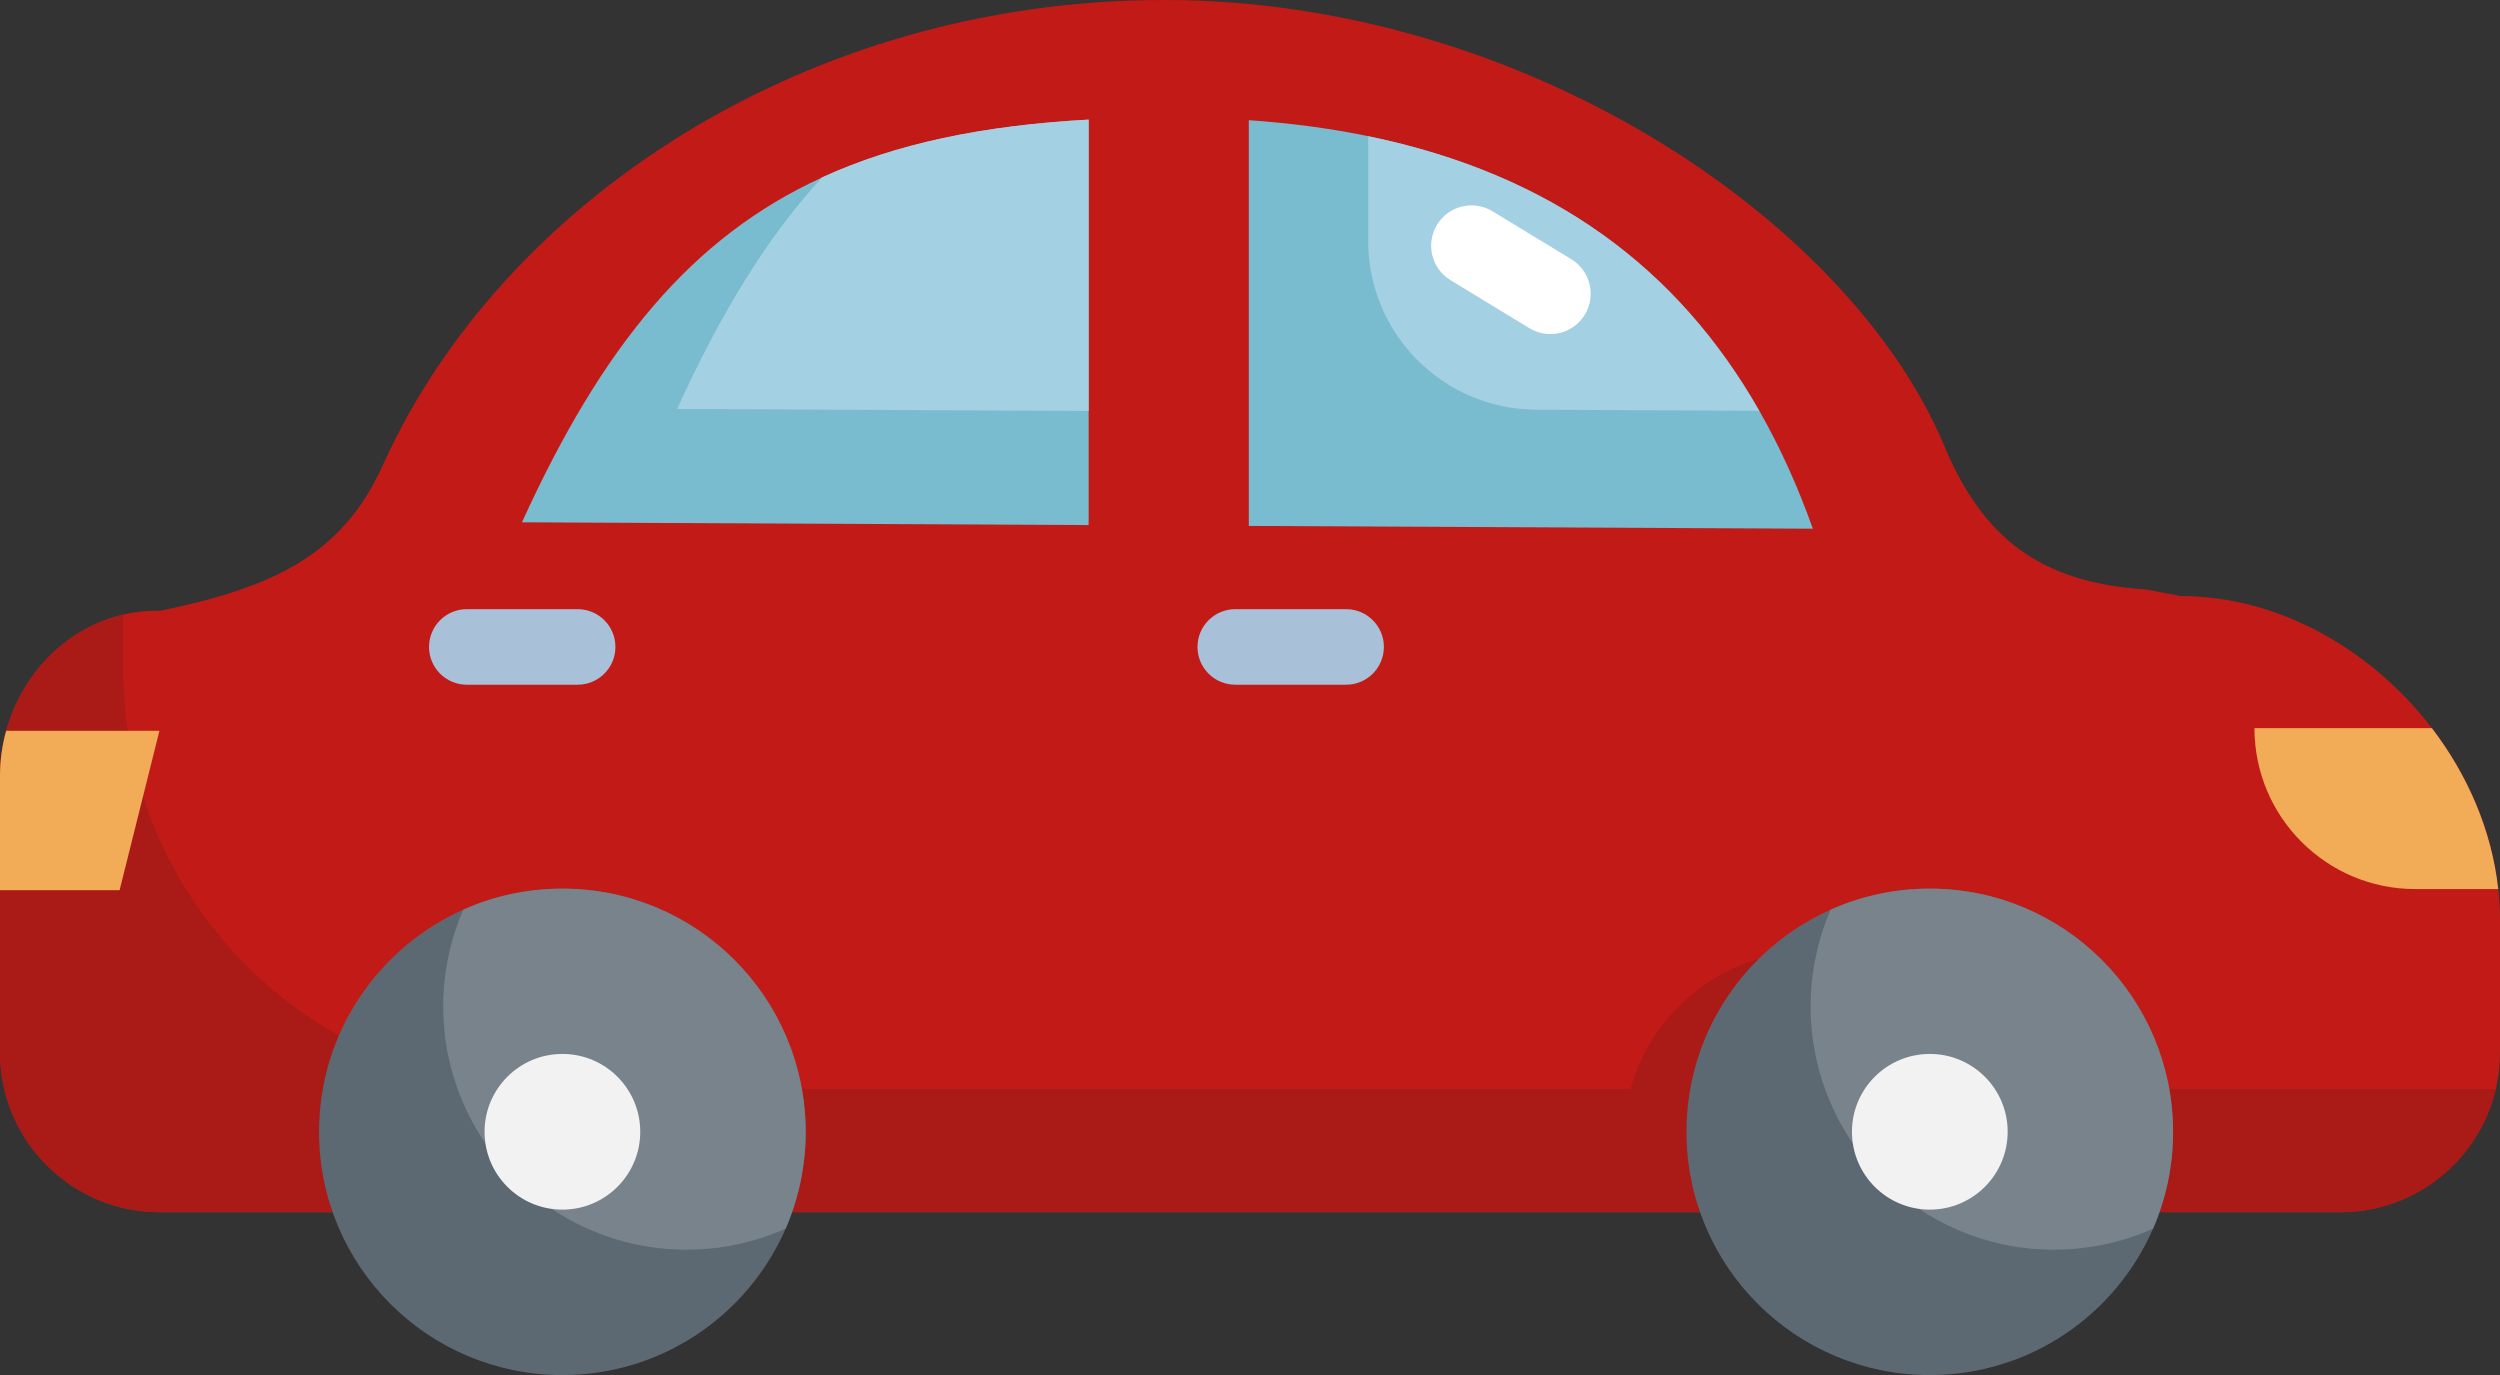 <svg width="120" height="66" viewBox="0 0 120 66" fill="none" xmlns="http://www.w3.org/2000/svg">
<rect x="0" y="0" width="120" height="66" fill="#333333" stroke="none"/>
<g clip-path="url(#clip0_203_4927)">
<path d="M120 44.16V50.512C120 54.751 116.564 58.187 112.328 58.187H7.676C3.436 58.187 0 54.751 0 50.512V37.255C0 36.509 0.101 35.779 0.296 35.081C1.189 31.828 4.037 29.317 7.53 29.317H7.688C13.047 28.213 16.411 26.68 18.37 22.343C24.038 9.772 38.579 0 55.882 0C73.186 0 88.826 10.636 93.321 21.394C95.154 25.783 97.893 27.978 103.017 28.294L104.672 28.611C109.395 28.611 113.854 31.195 116.734 34.955C118.458 37.207 119.615 39.884 119.919 42.679C119.976 43.174 120 43.665 120 44.164V44.16Z" fill="#C21B17"/>
<path d="M119.801 52.268C119.006 55.66 115.959 58.187 112.328 58.187H7.676C3.436 58.187 0 54.751 0 50.512V37.255C0 36.509 0.101 35.779 0.296 35.081C1.047 32.347 3.177 30.136 5.911 29.499V32.047C5.911 43.214 14.966 52.268 26.136 52.268H78.265C79.308 48.463 82.793 45.664 86.931 45.664C90.217 45.664 90.915 49.607 92.457 52.268H119.805H119.801Z" fill="#AA1B17"/>
<path d="M87.016 25.378L59.943 25.244V5.769C61.976 5.911 63.887 6.166 65.68 6.539C74.545 8.365 80.57 12.916 84.448 19.719C85.442 21.459 86.294 23.35 87.016 25.374V25.378Z" fill="#79BBCF"/>
<path d="M84.444 19.719L73.733 19.666C69.275 19.646 65.672 16.023 65.672 11.569V6.539C74.537 8.365 80.561 12.916 84.44 19.719H84.444Z" fill="#A3D0E2"/>
<path d="M52.255 5.74V25.203L25.053 25.07C28.907 16.616 33.187 11.387 39.468 8.515C43.001 6.896 47.172 6.024 52.255 5.744V5.74Z" fill="#79BBCF"/>
<path d="M52.255 5.74V19.727L32.501 19.63C34.607 15.005 36.846 11.346 39.463 8.511C42.997 6.892 47.167 6.02 52.251 5.74H52.255Z" fill="#A3D0E2"/>
<path d="M74.415 16.035C74.07 16.035 73.725 15.942 73.409 15.752L69.623 13.447C68.71 12.892 68.422 11.699 68.978 10.786C69.534 9.874 70.727 9.586 71.64 10.141L75.425 12.445C76.338 13.001 76.626 14.194 76.07 15.107C75.705 15.703 75.068 16.035 74.415 16.035Z" fill="white"/>
<path d="M27.726 32.866H22.407C21.405 32.866 20.594 32.055 20.594 31.053C20.594 30.051 21.405 29.24 22.407 29.24H27.726C28.728 29.24 29.54 30.051 29.54 31.053C29.54 32.055 28.728 32.866 27.726 32.866Z" fill="#A9C1D8"/>
<path d="M64.613 32.866H59.294C58.292 32.866 57.48 32.055 57.48 31.053C57.48 30.051 58.292 29.24 59.294 29.24H64.613C65.615 29.24 66.426 30.051 66.426 31.053C66.426 32.055 65.615 32.866 64.613 32.866Z" fill="#A9C1D8"/>
<path d="M7.652 35.081L5.741 42.728H0V37.252C0 36.505 0.101 35.775 0.296 35.077H7.652V35.081Z" fill="#F2AC57"/>
<path d="M38.672 54.33C38.672 55.98 38.327 57.55 37.711 58.974C35.913 63.108 31.795 66.004 26.992 66.004C20.545 66.004 15.315 60.779 15.315 54.33C15.315 49.575 18.155 45.486 22.233 43.665C23.685 43.016 25.296 42.655 26.992 42.655C33.442 42.655 38.668 47.884 38.668 54.33H38.672Z" fill="#5C6972"/>
<path d="M38.672 54.33C38.672 55.98 38.327 57.55 37.711 58.974C36.258 59.623 34.648 59.984 32.952 59.984C26.505 59.984 21.275 54.755 21.275 48.31C21.275 46.659 21.62 45.089 22.237 43.665C23.689 43.016 25.3 42.655 26.996 42.655C33.447 42.655 38.672 47.884 38.672 54.33Z" fill="#79838B"/>
<path d="M26.995 58.062C29.059 58.062 30.732 56.389 30.732 54.325C30.732 52.262 29.059 50.589 26.995 50.589C24.932 50.589 23.259 52.262 23.259 54.325C23.259 56.389 24.932 58.062 26.995 58.062Z" fill="#F2F2F2"/>
<path d="M104.308 54.33C104.308 55.98 103.963 57.55 103.346 58.974C101.549 63.108 97.431 66.004 92.627 66.004C86.181 66.004 80.951 60.779 80.951 54.33C80.951 49.575 83.791 45.486 87.868 43.665C89.321 43.016 90.932 42.655 92.627 42.655C99.078 42.655 104.304 47.884 104.304 54.33H104.308Z" fill="#5C6972"/>
<path d="M104.307 54.33C104.307 55.98 103.962 57.55 103.345 58.974C101.893 59.623 100.282 59.984 98.586 59.984C92.14 59.984 86.91 54.755 86.91 48.31C86.91 46.659 87.255 45.089 87.872 43.665C89.324 43.016 90.935 42.655 92.631 42.655C99.081 42.655 104.307 47.884 104.307 54.33Z" fill="#79838B"/>
<path d="M92.631 58.062C94.695 58.062 96.368 56.389 96.368 54.325C96.368 52.262 94.695 50.589 92.631 50.589C90.567 50.589 88.894 52.262 88.894 54.325C88.894 56.389 90.567 58.062 92.631 58.062Z" fill="#F2F2F2"/>
<path d="M119.919 42.675H115.934C113.8 42.675 111.873 41.811 110.474 40.411C109.078 39.016 108.214 37.085 108.214 34.951H116.73C118.454 37.203 119.61 39.88 119.914 42.675H119.919Z" fill="#F2AC57"/>
</g>
<defs>
<clipPath id="clip0_203_4927">
<rect width="120" height="66" fill="white"/>
</clipPath>
</defs>
</svg>
